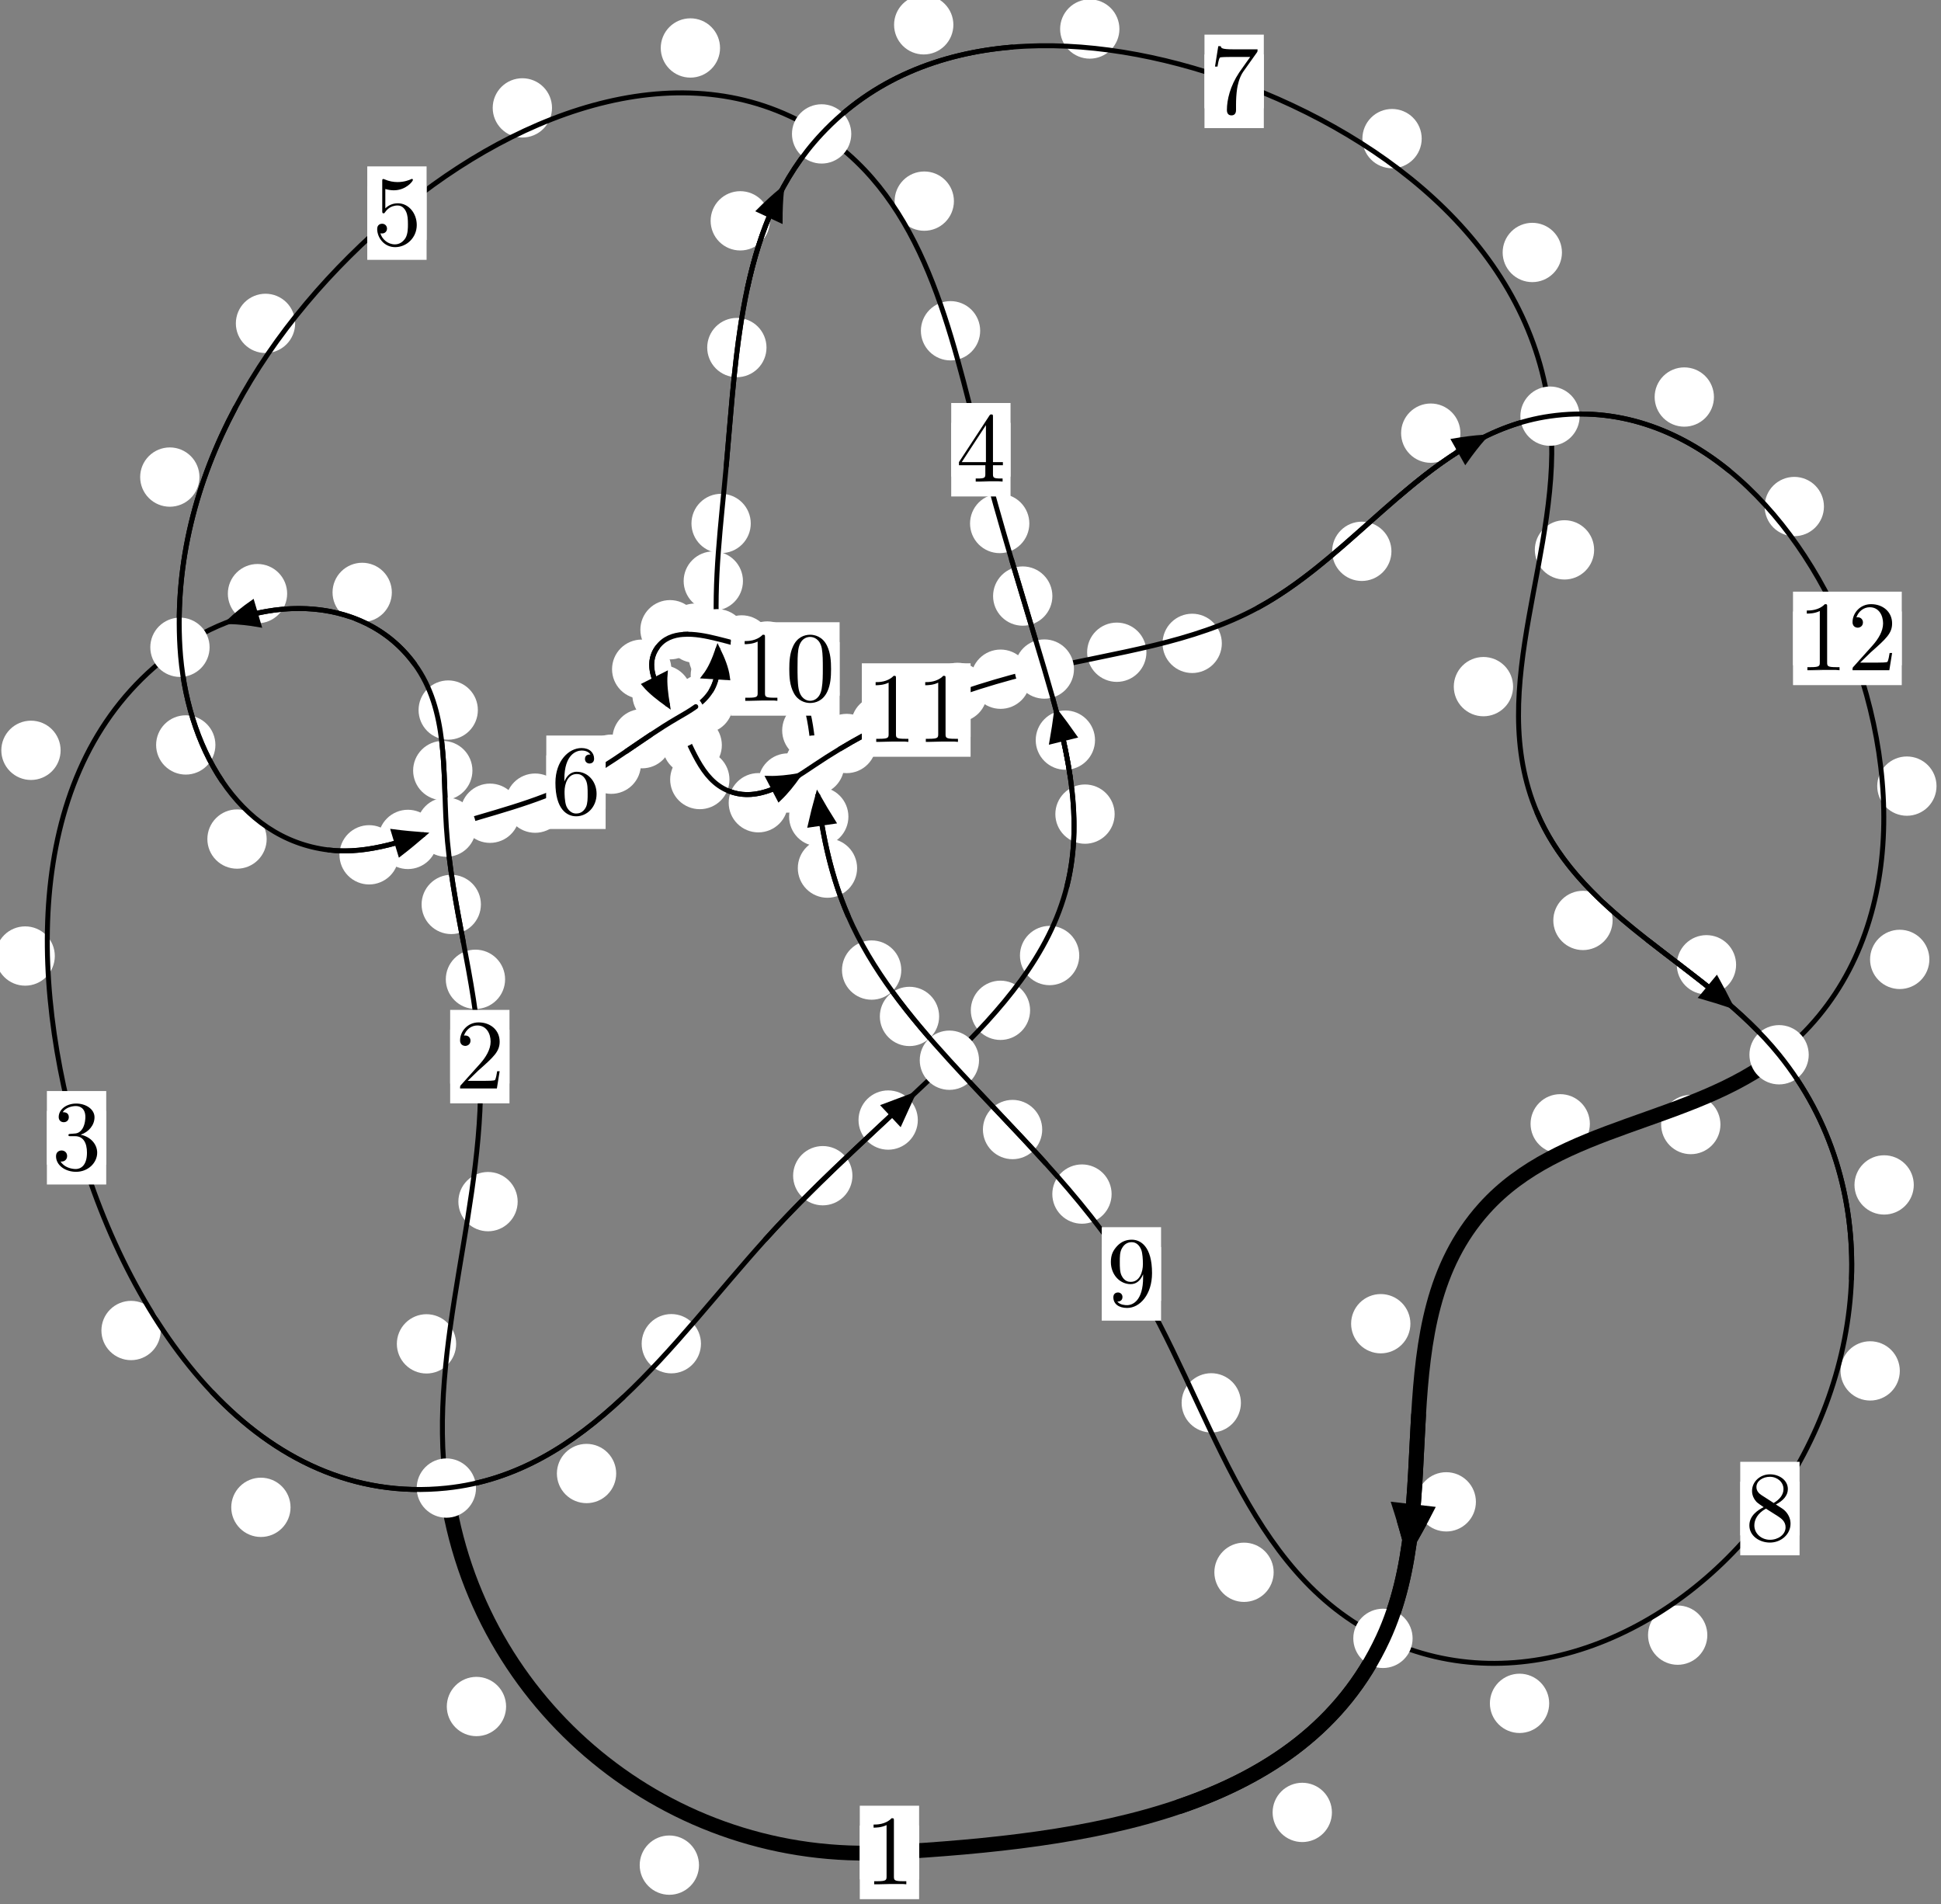 <?xml version="1.0"?>
<!-- Created by MetaPost 1.999 on 2021.07.05:2354 -->
<svg version="1.1" xmlns="http://www.w3.org/2000/svg" xmlns:xlink="http://www.w3.org/1999/xlink" width="195.683" height="191.927" viewBox="0 0 195.683 191.927">
<rect x="0" y="0" width="195.683" height="191.927" fill="#808080" stroke="none"/>
<!-- Original BoundingBox: -45.451492 -41.439224 150.231049 150.487473 -->
  <defs>
    <g transform="scale(0.01,0.01)" id="GLYPHcmr10_48">
      <path style="fill-rule: evenodd;" d="M460 -320C460 -400,455 -480,420 -554C374 -650,292 -666,250 -666C190 -666,117 -640,76 -547C44 -478,39 -400,39 -320C39 -245,43 -155,84 -79C127 2,200 22,249 22C303 22,379 1,423 -94C455 -163,460 -241,460 -320M249 -0C210 -0,151 -25,133 -121C122 -181,122 -273,122 -332C122 -396,122 -462,130 -516C149 -635,224 -644,249 -644C282 -644,348 -626,367 -527C377 -471,377 -395,377 -332C377 -257,377 -189,366 -125C351 -30,294 -0,249 -0"></path>
    </g>
    <g transform="scale(0.01,0.01)" id="GLYPHcmr10_49">
      <path style="fill-rule: evenodd;" d="M294 -640C294 -664,294 -666,271 -666C209 -602,121 -602,89 -602L89 -571C109 -571,168 -571,220 -597L220 -79C220 -43,217 -31,127 -31L95 -31L95 -0L257 -0L130 -3L217 -3L257 -3L297 -3L384 -3L419 -0L419 -31L387 -31C297 -31,294 -42,294 -79"></path>
    </g>
    <g transform="scale(0.01,0.01)" id="GLYPHcmr10_50">
      <path style="fill-rule: evenodd;" d="M127 -77L233 -180C389 -318,449 -372,449 -472C449 -586,359 -666,237 -666C124 -666,50 -574,50 -485C50 -429,100 -429,103 -429C120 -429,155 -441,155 -482C155 -508,137 -534,102 -534C94 -534,92 -534,89 -533C112 -598,166 -635,224 -635C315 -635,358 -554,358 -472C358 -392,308 -313,253 -251L61 -37C50 -26,50 -24,50 -0L421 -0L449 -174L424 -174C419 -144,412 -100,402 -85C395 -77,329 -77,307 -77"></path>
    </g>
    <g transform="scale(0.01,0.01)" id="GLYPHcmr10_51">
      <path style="fill-rule: evenodd;" d="M290 -352C372 -379,430 -449,430 -528C430 -610,342 -666,246 -666C145 -666,69 -606,69 -530C69 -497,91 -478,120 -478C151 -478,171 -500,171 -529C171 -579,124 -579,109 -579C140 -628,206 -641,242 -641C283 -641,338 -619,338 -529C338 -517,336 -459,310 -415C280 -367,246 -364,221 -363C213 -362,189 -360,182 -360C174 -359,167 -358,167 -348C167 -337,174 -337,191 -337L235 -337C317 -337,354 -269,354 -171C354 -35,285 -6,241 -6C198 -6,123 -23,88 -82C123 -77,154 -99,154 -137C154 -173,127 -193,98 -193C74 -193,42 -179,42 -135C42 -44,135 22,244 22C366 22,457 -69,457 -171C457 -253,394 -331,290 -352"></path>
    </g>
    <g transform="scale(0.01,0.01)" id="GLYPHcmr10_52">
      <path style="fill-rule: evenodd;" d="M294 -165L294 -78C294 -42,292 -31,218 -31L197 -31L197 -0L332 -0L238 -3L290 -3L332 -3L374 -3L427 -3L468 -0L468 -31L447 -31C373 -31,371 -42,371 -78L371 -165L471 -165L471 -196L371 -196L371 -651C371 -671,371 -677,355 -677C346 -677,343 -677,335 -665L28 -196L28 -165M300 -196L56 -196L300 -569"></path>
    </g>
    <g transform="scale(0.01,0.01)" id="GLYPHcmr10_53">
      <path style="fill-rule: evenodd;" d="M449 -201C449 -320,367 -420,259 -420C211 -420,168 -404,132 -369L132 -564C152 -558,185 -551,217 -551C340 -551,410 -642,410 -655C410 -661,407 -666,400 -666C399 -666,397 -666,392 -663C372 -654,323 -634,256 -634C216 -634,170 -641,123 -662C115 -665,113 -665,111 -665C101 -665,101 -657,101 -641L101 -345C101 -327,101 -319,115 -319C122 -319,124 -322,128 -328C139 -344,176 -398,257 -398C309 -398,334 -352,342 -334C358 -297,360 -258,360 -208C360 -173,360 -113,336 -71C312 -32,275 -6,229 -6C156 -6,99 -59,82 -118C85 -117,88 -116,99 -116C132 -116,149 -141,149 -165C149 -189,132 -214,99 -214C85 -214,50 -207,50 -161C50 -75,119 22,231 22C347 22,449 -74,449 -201"></path>
    </g>
    <g transform="scale(0.01,0.01)" id="GLYPHcmr10_54">
      <path style="fill-rule: evenodd;" d="M132 -328L132 -352C132 -605,256 -641,307 -641C331 -641,373 -635,395 -601C380 -601,340 -601,340 -556C340 -525,364 -510,386 -510C402 -510,432 -519,432 -558C432 -618,388 -666,305 -666C177 -666,42 -537,42 -316C42 -49,158 22,251 22C362 22,457 -72,457 -204C457 -331,368 -427,257 -427C189 -427,152 -376,132 -328M251 -6C188 -6,158 -66,152 -81C134 -128,134 -208,134 -226C134 -304,166 -404,256 -404C272 -404,318 -404,349 -342C367 -305,367 -254,367 -205C367 -157,367 -107,350 -71C320 -11,274 -6,251 -6"></path>
    </g>
    <g transform="scale(0.01,0.01)" id="GLYPHcmr10_55">
      <path style="fill-rule: evenodd;" d="M476 -609C485 -621,485 -623,485 -644L242 -644C120 -644,118 -657,114 -676L89 -676L56 -470L81 -470C84 -486,93 -549,106 -561C113 -567,191 -567,204 -567L411 -567C400 -551,321 -442,299 -409C209 -274,176 -135,176 -33C176 -23,176 22,222 22C268 22,268 -23,268 -33L268 -84C268 -139,271 -194,279 -248C283 -271,297 -357,341 -419"></path>
    </g>
    <g transform="scale(0.01,0.01)" id="GLYPHcmr10_56">
      <path style="fill-rule: evenodd;" d="M163 -457C117 -487,113 -521,113 -538C113 -599,178 -641,249 -641C322 -641,386 -589,386 -517C386 -460,347 -412,287 -377M309 -362C381 -399,430 -451,430 -517C430 -609,341 -666,250 -666C150 -666,69 -592,69 -499C69 -481,71 -436,113 -389C124 -377,161 -352,186 -335C128 -306,42 -250,42 -151C42 -45,144 22,249 22C362 22,457 -61,457 -168C457 -204,446 -249,408 -291C389 -312,373 -322,309 -362M209 -320L332 -242C360 -223,407 -193,407 -132C407 -58,332 -6,250 -6C164 -6,92 -68,92 -151C92 -209,124 -273,209 -320"></path>
    </g>
    <g transform="scale(0.01,0.01)" id="GLYPHcmr10_57">
      <path style="fill-rule: evenodd;" d="M367 -318L367 -286C367 -52,263 -6,205 -6C188 -6,134 -8,107 -42C151 -42,159 -71,159 -88C159 -119,135 -134,113 -134C97 -134,67 -125,67 -86C67 -19,121 22,206 22C335 22,457 -114,457 -329C457 -598,342 -666,253 -666C198 -666,149 -648,106 -603C65 -558,42 -516,42 -441C42 -316,130 -218,242 -218C303 -218,344 -260,367 -318M243 -241C227 -241,181 -241,150 -304C132 -341,132 -391,132 -440C132 -494,132 -541,153 -578C180 -628,218 -641,253 -641C299 -641,332 -607,349 -562C361 -530,365 -467,365 -421C365 -338,331 -241,243 -241"></path>
    </g>
  </defs>
  <path d="M70.469 188.009C70.469 187.216,70.154 186.456,69.594 185.896C69.033 185.335,68.273 185.02,67.481 185.02C66.688 185.02,65.928 185.335,65.367 185.896C64.807 186.456,64.492 187.216,64.492 188.009C64.492 188.802,64.807 189.562,65.367 190.122C65.928 190.683,66.688 190.998,67.481 190.998C68.273 190.998,69.033 190.683,69.594 190.122C70.154 189.562,70.469 188.802,70.469 188.009Z" style="fill: rgb(100%,100%,100%);stroke: none;"></path>
  <path d="M92.659 186.729C92.659 185.936,92.344 185.176,91.784 184.616C91.224 184.055,90.463 183.74,89.671 183.74C88.878 183.74,88.118 184.055,87.557 184.616C86.997 185.176,86.682 185.936,86.682 186.729C86.682 187.522,86.997 188.282,87.557 188.842C88.118 189.403,88.878 189.718,89.671 189.718C90.463 189.718,91.224 189.403,91.784 188.842C92.344 188.282,92.659 187.522,92.659 186.729Z" style="fill: rgb(100%,100%,100%);stroke: none;"></path>
  <path d="M45.986 135.463C45.986 134.671,45.671 133.91,45.111 133.35C44.55 132.789,43.79 132.474,42.997 132.474C42.205 132.474,41.445 132.789,40.884 133.35C40.324 133.91,40.009 134.671,40.009 135.463C40.009 136.256,40.324 137.016,40.884 137.577C41.445 138.137,42.205 138.452,42.997 138.452C43.79 138.452,44.55 138.137,45.111 137.577C45.671 137.016,45.986 136.256,45.986 135.463Z" style="fill: rgb(100%,100%,100%);stroke: none;"></path>
  <path d="M51.022 172.019C51.022 171.226,50.707 170.466,50.147 169.906C49.586 169.345,48.826 169.03,48.033 169.03C47.241 169.03,46.48 169.345,45.92 169.906C45.359 170.466,45.045 171.226,45.045 172.019C45.045 172.812,45.359 173.572,45.92 174.132C46.48 174.693,47.241 175.008,48.033 175.008C48.826 175.008,49.586 174.693,50.147 174.132C50.707 173.572,51.022 172.812,51.022 172.019Z" style="fill: rgb(100%,100%,100%);stroke: none;"></path>
  <path d="M50.922 98.715C50.922 97.922,50.607 97.162,50.046 96.602C49.486 96.041,48.726 95.726,47.933 95.726C47.14 95.726,46.38 96.041,45.82 96.602C45.259 97.162,44.944 97.922,44.944 98.715C44.944 99.508,45.259 100.268,45.82 100.828C46.38 101.389,47.14 101.704,47.933 101.704C48.726 101.704,49.486 101.389,50.046 100.828C50.607 100.268,50.922 99.508,50.922 98.715Z" style="fill: rgb(100%,100%,100%);stroke: none;"></path>
  <path d="M52.189 121.126C52.189 120.333,51.874 119.573,51.313 119.013C50.753 118.452,49.993 118.137,49.2 118.137C48.407 118.137,47.647 118.452,47.087 119.013C46.526 119.573,46.211 120.333,46.211 121.126C46.211 121.919,46.526 122.679,47.087 123.239C47.647 123.8,48.407 124.115,49.2 124.115C49.993 124.115,50.753 123.8,51.313 123.239C51.874 122.679,52.189 121.919,52.189 121.126Z" style="fill: rgb(100%,100%,100%);stroke: none;"></path>
  <path d="M47.628 77.673C47.628 76.88,47.313 76.12,46.752 75.559C46.192 74.999,45.432 74.684,44.639 74.684C43.846 74.684,43.086 74.999,42.526 75.559C41.965 76.12,41.65 76.88,41.65 77.673C41.65 78.465,41.965 79.226,42.526 79.786C43.086 80.347,43.846 80.662,44.639 80.662C45.432 80.662,46.192 80.347,46.752 79.786C47.313 79.226,47.628 78.465,47.628 77.673Z" style="fill: rgb(100%,100%,100%);stroke: none;"></path>
  <path d="M48.482 91.168C48.482 90.375,48.167 89.615,47.606 89.055C47.046 88.494,46.286 88.179,45.493 88.179C44.7 88.179,43.94 88.494,43.38 89.055C42.819 89.615,42.504 90.375,42.504 91.168C42.504 91.961,42.819 92.721,43.38 93.281C43.94 93.842,44.7 94.157,45.493 94.157C46.286 94.157,47.046 93.842,47.606 93.281C48.167 92.721,48.482 91.961,48.482 91.168Z" style="fill: rgb(100%,100%,100%);stroke: none;"></path>
  <path d="M39.503 59.715C39.503 58.922,39.188 58.162,38.628 57.602C38.067 57.041,37.307 56.726,36.514 56.726C35.722 56.726,34.961 57.041,34.401 57.602C33.84 58.162,33.525 58.922,33.525 59.715C33.525 60.508,33.84 61.268,34.401 61.828C34.961 62.389,35.722 62.704,36.514 62.704C37.307 62.704,38.067 62.389,38.628 61.828C39.188 61.268,39.503 60.508,39.503 59.715Z" style="fill: rgb(100%,100%,100%);stroke: none;"></path>
  <path d="M48.176 71.575C48.176 70.782,47.862 70.022,47.301 69.461C46.741 68.901,45.98 68.586,45.188 68.586C44.395 68.586,43.635 68.901,43.074 69.461C42.514 70.022,42.199 70.782,42.199 71.575C42.199 72.367,42.514 73.127,43.074 73.688C43.635 74.248,44.395 74.563,45.188 74.563C45.98 74.563,46.741 74.248,47.301 73.688C47.862 73.127,48.176 72.367,48.176 71.575Z" style="fill: rgb(100%,100%,100%);stroke: none;"></path>
  <path d="M6.111 75.634C6.111 74.841,5.796 74.081,5.236 73.52C4.675 72.96,3.915 72.645,3.122 72.645C2.33 72.645,1.569 72.96,1.009 73.52C0.448 74.081,0.133 74.841,0.133 75.634C0.133 76.426,0.448 77.187,1.009 77.747C1.569 78.308,2.33 78.622,3.122 78.622C3.915 78.622,4.675 78.308,5.236 77.747C5.796 77.187,6.111 76.426,6.111 75.634Z" style="fill: rgb(100%,100%,100%);stroke: none;"></path>
  <path d="M28.949 59.84C28.949 59.047,28.634 58.287,28.073 57.727C27.513 57.166,26.753 56.851,25.96 56.851C25.167 56.851,24.407 57.166,23.846 57.727C23.286 58.287,22.971 59.047,22.971 59.84C22.971 60.633,23.286 61.393,23.846 61.953C24.407 62.514,25.167 62.829,25.96 62.829C26.753 62.829,27.513 62.514,28.073 61.953C28.634 61.393,28.949 60.633,28.949 59.84Z" style="fill: rgb(100%,100%,100%);stroke: none;"></path>
  <path d="M16.201 134.117C16.201 133.324,15.886 132.564,15.326 132.004C14.766 131.443,14.005 131.128,13.213 131.128C12.42 131.128,11.66 131.443,11.099 132.004C10.539 132.564,10.224 133.324,10.224 134.117C10.224 134.91,10.539 135.67,11.099 136.23C11.66 136.791,12.42 137.106,13.213 137.106C14.005 137.106,14.766 136.791,15.326 136.23C15.886 135.67,16.201 134.91,16.201 134.117Z" style="fill: rgb(100%,100%,100%);stroke: none;"></path>
  <path d="M5.526 96.369C5.526 95.576,5.211 94.816,4.651 94.255C4.09 93.695,3.33 93.38,2.537 93.38C1.745 93.38,0.984 93.695,0.424 94.255C-0.137 94.816,-0.451 95.576,-0.451 96.369C-0.451 97.161,-0.137 97.922,0.424 98.482C0.984 99.043,1.745 99.358,2.537 99.358C3.33 99.358,4.09 99.043,4.651 98.482C5.211 97.922,5.526 97.161,5.526 96.369Z" style="fill: rgb(100%,100%,100%);stroke: none;"></path>
  <path d="M62.121 148.533C62.121 147.74,61.806 146.98,61.246 146.419C60.685 145.859,59.925 145.544,59.133 145.544C58.34 145.544,57.58 145.859,57.019 146.419C56.459 146.98,56.144 147.74,56.144 148.533C56.144 149.325,56.459 150.086,57.019 150.646C57.58 151.207,58.34 151.521,59.133 151.521C59.925 151.521,60.685 151.207,61.246 150.646C61.806 150.086,62.121 149.325,62.121 148.533Z" style="fill: rgb(100%,100%,100%);stroke: none;"></path>
  <path d="M29.291 151.941C29.291 151.149,28.976 150.388,28.416 149.828C27.855 149.267,27.095 148.953,26.302 148.953C25.51 148.953,24.749 149.267,24.189 149.828C23.628 150.388,23.314 151.149,23.314 151.941C23.314 152.734,23.628 153.494,24.189 154.055C24.749 154.615,25.51 154.93,26.302 154.93C27.095 154.93,27.855 154.615,28.416 154.055C28.976 153.494,29.291 152.734,29.291 151.941Z" style="fill: rgb(100%,100%,100%);stroke: none;"></path>
  <path d="M85.937 118.512C85.937 117.719,85.622 116.959,85.061 116.398C84.501 115.838,83.74 115.523,82.948 115.523C82.155 115.523,81.395 115.838,80.834 116.398C80.274 116.959,79.959 117.719,79.959 118.512C79.959 119.304,80.274 120.065,80.834 120.625C81.395 121.186,82.155 121.501,82.948 121.501C83.74 121.501,84.501 121.186,85.061 120.625C85.622 120.065,85.937 119.304,85.937 118.512Z" style="fill: rgb(100%,100%,100%);stroke: none;"></path>
  <path d="M70.668 135.448C70.668 134.655,70.353 133.895,69.792 133.335C69.232 132.774,68.472 132.459,67.679 132.459C66.886 132.459,66.126 132.774,65.566 133.335C65.005 133.895,64.69 134.655,64.69 135.448C64.69 136.241,65.005 137.001,65.566 137.561C66.126 138.122,66.886 138.437,67.679 138.437C68.472 138.437,69.232 138.122,69.792 137.561C70.353 137.001,70.668 136.241,70.668 135.448Z" style="fill: rgb(100%,100%,100%);stroke: none;"></path>
  <path d="M103.85 101.841C103.85 101.048,103.535 100.288,102.975 99.727C102.414 99.167,101.654 98.852,100.861 98.852C100.069 98.852,99.308 99.167,98.748 99.727C98.187 100.288,97.873 101.048,97.873 101.841C97.873 102.633,98.187 103.393,98.748 103.954C99.308 104.514,100.069 104.829,100.861 104.829C101.654 104.829,102.414 104.514,102.975 103.954C103.535 103.393,103.85 102.633,103.85 101.841Z" style="fill: rgb(100%,100%,100%);stroke: none;"></path>
  <path d="M92.53 112.904C92.53 112.111,92.215 111.351,91.654 110.79C91.094 110.23,90.334 109.915,89.541 109.915C88.748 109.915,87.988 110.23,87.428 110.79C86.867 111.351,86.552 112.111,86.552 112.904C86.552 113.696,86.867 114.456,87.428 115.017C87.988 115.577,88.748 115.892,89.541 115.892C90.334 115.892,91.094 115.577,91.654 115.017C92.215 114.456,92.53 113.696,92.53 112.904Z" style="fill: rgb(100%,100%,100%);stroke: none;"></path>
  <path d="M112.373 82.064C112.373 81.272,112.058 80.511,111.498 79.951C110.937 79.39,110.177 79.076,109.384 79.076C108.592 79.076,107.832 79.39,107.271 79.951C106.711 80.511,106.396 81.272,106.396 82.064C106.396 82.857,106.711 83.617,107.271 84.178C107.832 84.738,108.592 85.053,109.384 85.053C110.177 85.053,110.937 84.738,111.498 84.178C112.058 83.617,112.373 82.857,112.373 82.064Z" style="fill: rgb(100%,100%,100%);stroke: none;"></path>
  <path d="M108.805 96.319C108.805 95.526,108.49 94.766,107.929 94.206C107.369 93.645,106.609 93.33,105.816 93.33C105.023 93.33,104.263 93.645,103.703 94.206C103.142 94.766,102.827 95.526,102.827 96.319C102.827 97.112,103.142 97.872,103.703 98.432C104.263 98.993,105.023 99.308,105.816 99.308C106.609 99.308,107.369 98.993,107.929 98.432C108.49 97.872,108.805 97.112,108.805 96.319Z" style="fill: rgb(100%,100%,100%);stroke: none;"></path>
  <path d="M106.096 60.084C106.096 59.292,105.781 58.532,105.22 57.971C104.66 57.411,103.9 57.096,103.107 57.096C102.314 57.096,101.554 57.411,100.994 57.971C100.433 58.532,100.118 59.292,100.118 60.084C100.118 60.877,100.433 61.637,100.994 62.198C101.554 62.758,102.314 63.073,103.107 63.073C103.9 63.073,104.66 62.758,105.22 62.198C105.781 61.637,106.096 60.877,106.096 60.084Z" style="fill: rgb(100%,100%,100%);stroke: none;"></path>
  <path d="M110.395 74.606C110.395 73.813,110.08 73.053,109.519 72.492C108.959 71.932,108.199 71.617,107.406 71.617C106.613 71.617,105.853 71.932,105.293 72.492C104.732 73.053,104.417 73.813,104.417 74.606C104.417 75.398,104.732 76.158,105.293 76.719C105.853 77.279,106.613 77.594,107.406 77.594C108.199 77.594,108.959 77.279,109.519 76.719C110.08 76.158,110.395 75.398,110.395 74.606Z" style="fill: rgb(100%,100%,100%);stroke: none;"></path>
  <path d="M98.817 33.342C98.817 32.549,98.502 31.789,97.942 31.229C97.382 30.668,96.621 30.353,95.829 30.353C95.036 30.353,94.276 30.668,93.715 31.229C93.155 31.789,92.84 32.549,92.84 33.342C92.84 34.135,93.155 34.895,93.715 35.455C94.276 36.016,95.036 36.331,95.829 36.331C96.621 36.331,97.382 36.016,97.942 35.455C98.502 34.895,98.817 34.135,98.817 33.342Z" style="fill: rgb(100%,100%,100%);stroke: none;"></path>
  <path d="M103.773 52.768C103.773 51.975,103.458 51.215,102.898 50.655C102.337 50.094,101.577 49.779,100.784 49.779C99.992 49.779,99.232 50.094,98.671 50.655C98.111 51.215,97.796 51.975,97.796 52.768C97.796 53.561,98.111 54.321,98.671 54.881C99.232 55.442,99.992 55.757,100.784 55.757C101.577 55.757,102.337 55.442,102.898 54.881C103.458 54.321,103.773 53.561,103.773 52.768Z" style="fill: rgb(100%,100%,100%);stroke: none;"></path>
  <path d="M72.592 4.836C72.592 4.043,72.277 3.283,71.716 2.722C71.156 2.162,70.395 1.847,69.603 1.847C68.81 1.847,68.05 2.162,67.489 2.722C66.929 3.283,66.614 4.043,66.614 4.836C66.614 5.628,66.929 6.389,67.489 6.949C68.05 7.51,68.81 7.824,69.603 7.824C70.395 7.824,71.156 7.51,71.716 6.949C72.277 6.389,72.592 5.628,72.592 4.836Z" style="fill: rgb(100%,100%,100%);stroke: none;"></path>
  <path d="M96.17 20.274C96.17 19.481,95.855 18.721,95.294 18.161C94.734 17.6,93.974 17.285,93.181 17.285C92.388 17.285,91.628 17.6,91.068 18.161C90.507 18.721,90.192 19.481,90.192 20.274C90.192 21.067,90.507 21.827,91.068 22.387C91.628 22.948,92.388 23.263,93.181 23.263C93.974 23.263,94.734 22.948,95.294 22.387C95.855 21.827,96.17 21.067,96.17 20.274Z" style="fill: rgb(100%,100%,100%);stroke: none;"></path>
  <path d="M29.755 32.598C29.755 31.805,29.44 31.045,28.88 30.484C28.319 29.924,27.559 29.609,26.767 29.609C25.974 29.609,25.214 29.924,24.653 30.484C24.093 31.045,23.778 31.805,23.778 32.598C23.778 33.39,24.093 34.15,24.653 34.711C25.214 35.271,25.974 35.586,26.767 35.586C27.559 35.586,28.319 35.271,28.88 34.711C29.44 34.15,29.755 33.39,29.755 32.598Z" style="fill: rgb(100%,100%,100%);stroke: none;"></path>
  <path d="M55.651 10.875C55.651 10.083,55.336 9.322,54.775 8.762C54.215 8.201,53.455 7.887,52.662 7.887C51.869 7.887,51.109 8.201,50.549 8.762C49.988 9.322,49.673 10.083,49.673 10.875C49.673 11.668,49.988 12.428,50.549 12.989C51.109 13.549,51.869 13.864,52.662 13.864C53.455 13.864,54.215 13.549,54.775 12.989C55.336 12.428,55.651 11.668,55.651 10.875Z" style="fill: rgb(100%,100%,100%);stroke: none;"></path>
  <path d="M21.716 75.091C21.716 74.298,21.402 73.538,20.841 72.978C20.281 72.417,19.52 72.102,18.728 72.102C17.935 72.102,17.175 72.417,16.614 72.978C16.054 73.538,15.739 74.298,15.739 75.091C15.739 75.884,16.054 76.644,16.614 77.204C17.175 77.765,17.935 78.08,18.728 78.08C19.52 78.08,20.281 77.765,20.841 77.204C21.402 76.644,21.716 75.884,21.716 75.091Z" style="fill: rgb(100%,100%,100%);stroke: none;"></path>
  <path d="M20.108 48.09C20.108 47.297,19.793 46.537,19.233 45.977C18.672 45.416,17.912 45.101,17.12 45.101C16.327 45.101,15.567 45.416,15.006 45.977C14.446 46.537,14.131 47.297,14.131 48.09C14.131 48.883,14.446 49.643,15.006 50.203C15.567 50.764,16.327 51.079,17.12 51.079C17.912 51.079,18.672 50.764,19.233 50.203C19.793 49.643,20.108 48.883,20.108 48.09Z" style="fill: rgb(100%,100%,100%);stroke: none;"></path>
  <path d="M40.202 86.166C40.202 85.374,39.887 84.614,39.326 84.053C38.766 83.493,38.005 83.178,37.213 83.178C36.42 83.178,35.66 83.493,35.099 84.053C34.539 84.614,34.224 85.374,34.224 86.166C34.224 86.959,34.539 87.719,35.099 88.28C35.66 88.84,36.42 89.155,37.213 89.155C38.005 89.155,38.766 88.84,39.326 88.28C39.887 87.719,40.202 86.959,40.202 86.166Z" style="fill: rgb(100%,100%,100%);stroke: none;"></path>
  <path d="M26.884 84.578C26.884 83.785,26.569 83.025,26.008 82.465C25.448 81.904,24.688 81.589,23.895 81.589C23.102 81.589,22.342 81.904,21.782 82.465C21.221 83.025,20.906 83.785,20.906 84.578C20.906 85.371,21.221 86.131,21.782 86.691C22.342 87.252,23.102 87.567,23.895 87.567C24.688 87.567,25.448 87.252,26.008 86.691C26.569 86.131,26.884 85.371,26.884 84.578Z" style="fill: rgb(100%,100%,100%);stroke: none;"></path>
  <path d="M52.389 81.976C52.389 81.183,52.074 80.423,51.513 79.862C50.953 79.302,50.193 78.987,49.4 78.987C48.607 78.987,47.847 79.302,47.287 79.862C46.726 80.423,46.411 81.183,46.411 81.976C46.411 82.768,46.726 83.528,47.287 84.089C47.847 84.649,48.607 84.964,49.4 84.964C50.193 84.964,50.953 84.649,51.513 84.089C52.074 83.528,52.389 82.768,52.389 81.976Z" style="fill: rgb(100%,100%,100%);stroke: none;"></path>
  <path d="M44.11 84.614C44.11 83.821,43.795 83.061,43.235 82.501C42.674 81.94,41.914 81.625,41.122 81.625C40.329 81.625,39.569 81.94,39.008 82.501C38.448 83.061,38.133 83.821,38.133 84.614C38.133 85.407,38.448 86.167,39.008 86.727C39.569 87.288,40.329 87.603,41.122 87.603C41.914 87.603,42.674 87.288,43.235 86.727C43.795 86.167,44.11 85.407,44.11 84.614Z" style="fill: rgb(100%,100%,100%);stroke: none;"></path>
  <path d="M64.615 77.033C64.615 76.24,64.3 75.48,63.739 74.92C63.179 74.359,62.418 74.044,61.626 74.044C60.833 74.044,60.073 74.359,59.512 74.92C58.952 75.48,58.637 76.24,58.637 77.033C58.637 77.826,58.952 78.586,59.512 79.147C60.073 79.707,60.833 80.022,61.626 80.022C62.418 80.022,63.179 79.707,63.739 79.147C64.3 78.586,64.615 77.826,64.615 77.033Z" style="fill: rgb(100%,100%,100%);stroke: none;"></path>
  <path d="M56.939 80.958C56.939 80.166,56.624 79.405,56.063 78.845C55.503 78.284,54.742 77.97,53.95 77.97C53.157 77.97,52.397 78.284,51.836 78.845C51.276 79.405,50.961 80.166,50.961 80.958C50.961 81.751,51.276 82.511,51.836 83.072C52.397 83.632,53.157 83.947,53.95 83.947C54.742 83.947,55.503 83.632,56.063 83.072C56.624 82.511,56.939 81.751,56.939 80.958Z" style="fill: rgb(100%,100%,100%);stroke: none;"></path>
  <path d="M72.495 71.669C72.495 70.877,72.18 70.116,71.62 69.556C71.059 68.995,70.299 68.68,69.506 68.68C68.714 68.68,67.953 68.995,67.393 69.556C66.832 70.116,66.517 70.877,66.517 71.669C66.517 72.462,66.832 73.222,67.393 73.783C67.953 74.343,68.714 74.658,69.506 74.658C70.299 74.658,71.059 74.343,71.62 73.783C72.18 73.222,72.495 72.462,72.495 71.669Z" style="fill: rgb(100%,100%,100%);stroke: none;"></path>
  <path d="M67.722 74.46C67.722 73.667,67.407 72.907,66.847 72.347C66.286 71.786,65.526 71.471,64.733 71.471C63.941 71.471,63.18 71.786,62.62 72.347C62.06 72.907,61.745 73.667,61.745 74.46C61.745 75.253,62.06 76.013,62.62 76.573C63.18 77.134,63.941 77.449,64.733 77.449C65.526 77.449,66.286 77.134,66.847 76.573C67.407 76.013,67.722 75.253,67.722 74.46Z" style="fill: rgb(100%,100%,100%);stroke: none;"></path>
  <path d="M75.61 68.06C75.61 67.267,75.295 66.507,74.735 65.946C74.174 65.386,73.414 65.071,72.621 65.071C71.829 65.071,71.069 65.386,70.508 65.946C69.948 66.507,69.633 67.267,69.633 68.06C69.633 68.852,69.948 69.612,70.508 70.173C71.069 70.733,71.829 71.048,72.621 71.048C73.414 71.048,74.174 70.733,74.735 70.173C75.295 69.612,75.61 68.852,75.61 68.06Z" style="fill: rgb(100%,100%,100%);stroke: none;"></path>
  <path d="M73.909 70.933C73.909 70.14,73.594 69.38,73.034 68.819C72.473 68.259,71.713 67.944,70.921 67.944C70.128 67.944,69.368 68.259,68.807 68.819C68.247 69.38,67.932 70.14,67.932 70.933C67.932 71.725,68.247 72.485,68.807 73.046C69.368 73.606,70.128 73.921,70.921 73.921C71.713 73.921,72.473 73.606,73.034 73.046C73.594 72.485,73.909 71.725,73.909 70.933Z" style="fill: rgb(100%,100%,100%);stroke: none;"></path>
  <path d="M74.901 58.57C74.901 57.778,74.586 57.017,74.026 56.457C73.465 55.896,72.705 55.581,71.912 55.581C71.12 55.581,70.359 55.896,69.799 56.457C69.238 57.017,68.923 57.778,68.923 58.57C68.923 59.363,69.238 60.123,69.799 60.684C70.359 61.244,71.12 61.559,71.912 61.559C72.705 61.559,73.465 61.244,74.026 60.684C74.586 60.123,74.901 59.363,74.901 58.57Z" style="fill: rgb(100%,100%,100%);stroke: none;"></path>
  <path d="M75.408 66.179C75.408 65.386,75.093 64.626,74.532 64.066C73.972 63.505,73.212 63.19,72.419 63.19C71.626 63.19,70.866 63.505,70.306 64.066C69.745 64.626,69.43 65.386,69.43 66.179C69.43 66.972,69.745 67.732,70.306 68.292C70.866 68.853,71.626 69.168,72.419 69.168C73.212 69.168,73.972 68.853,74.532 68.292C75.093 67.732,75.408 66.972,75.408 66.179Z" style="fill: rgb(100%,100%,100%);stroke: none;"></path>
  <path d="M77.275 35.034C77.275 34.242,76.96 33.481,76.4 32.921C75.839 32.36,75.079 32.046,74.287 32.046C73.494 32.046,72.734 32.36,72.173 32.921C71.613 33.481,71.298 34.242,71.298 35.034C71.298 35.827,71.613 36.587,72.173 37.148C72.734 37.708,73.494 38.023,74.287 38.023C75.079 38.023,75.839 37.708,76.4 37.148C76.96 36.587,77.275 35.827,77.275 35.034Z" style="fill: rgb(100%,100%,100%);stroke: none;"></path>
  <path d="M75.688 52.766C75.688 51.973,75.373 51.213,74.812 50.652C74.252 50.092,73.492 49.777,72.699 49.777C71.906 49.777,71.146 50.092,70.586 50.652C70.025 51.213,69.71 51.973,69.71 52.766C69.71 53.558,70.025 54.319,70.586 54.879C71.146 55.44,71.906 55.755,72.699 55.755C73.492 55.755,74.252 55.44,74.812 54.879C75.373 54.319,75.688 53.558,75.688 52.766Z" style="fill: rgb(100%,100%,100%);stroke: none;"></path>
  <path d="M96.115 2.501C96.115 1.709,95.8 0.948,95.239 0.388C94.679 -0.173,93.919 -0.487,93.126 -0.487C92.333 -0.487,91.573 -0.173,91.013 0.388C90.452 0.948,90.137 1.709,90.137 2.501C90.137 3.294,90.452 4.054,91.013 4.615C91.573 5.175,92.333 5.49,93.126 5.49C93.919 5.49,94.679 5.175,95.239 4.615C95.8 4.054,96.115 3.294,96.115 2.501Z" style="fill: rgb(100%,100%,100%);stroke: none;"></path>
  <path d="M77.619 22.259C77.619 21.467,77.304 20.706,76.744 20.146C76.183 19.586,75.423 19.271,74.63 19.271C73.838 19.271,73.078 19.586,72.517 20.146C71.957 20.706,71.642 21.467,71.642 22.259C71.642 23.052,71.957 23.812,72.517 24.373C73.078 24.933,73.838 25.248,74.63 25.248C75.423 25.248,76.183 24.933,76.744 24.373C77.304 23.812,77.619 23.052,77.619 22.259Z" style="fill: rgb(100%,100%,100%);stroke: none;"></path>
  <path d="M143.329 13.973C143.329 13.18,143.014 12.42,142.453 11.859C141.893 11.299,141.133 10.984,140.34 10.984C139.547 10.984,138.787 11.299,138.227 11.859C137.666 12.42,137.351 13.18,137.351 13.973C137.351 14.765,137.666 15.526,138.227 16.086C138.787 16.647,139.547 16.962,140.34 16.962C141.133 16.962,141.893 16.647,142.453 16.086C143.014 15.526,143.329 14.765,143.329 13.973Z" style="fill: rgb(100%,100%,100%);stroke: none;"></path>
  <path d="M112.854 2.925C112.854 2.132,112.539 1.372,111.979 0.811C111.418 0.251,110.658 -0.064,109.865 -0.064C109.073 -0.064,108.313 0.251,107.752 0.811C107.192 1.372,106.877 2.132,106.877 2.925C106.877 3.717,107.192 4.477,107.752 5.038C108.313 5.598,109.073 5.913,109.865 5.913C110.658 5.913,111.418 5.598,111.979 5.038C112.539 4.477,112.854 3.717,112.854 2.925Z" style="fill: rgb(100%,100%,100%);stroke: none;"></path>
  <path d="M160.713 55.428C160.713 54.635,160.398 53.875,159.837 53.315C159.277 52.754,158.517 52.439,157.724 52.439C156.931 52.439,156.171 52.754,155.611 53.315C155.05 53.875,154.735 54.635,154.735 55.428C154.735 56.221,155.05 56.981,155.611 57.541C156.171 58.102,156.931 58.417,157.724 58.417C158.517 58.417,159.277 58.102,159.837 57.541C160.398 56.981,160.713 56.221,160.713 55.428Z" style="fill: rgb(100%,100%,100%);stroke: none;"></path>
  <path d="M157.468 25.449C157.468 24.656,157.154 23.896,156.593 23.336C156.033 22.775,155.272 22.46,154.48 22.46C153.687 22.46,152.927 22.775,152.366 23.336C151.806 23.896,151.491 24.656,151.491 25.449C151.491 26.242,151.806 27.002,152.366 27.562C152.927 28.123,153.687 28.438,154.48 28.438C155.272 28.438,156.033 28.123,156.593 27.562C157.154 27.002,157.468 26.242,157.468 25.449Z" style="fill: rgb(100%,100%,100%);stroke: none;"></path>
  <path d="M162.576 92.781C162.576 91.989,162.261 91.229,161.7 90.668C161.14 90.108,160.38 89.793,159.587 89.793C158.794 89.793,158.034 90.108,157.474 90.668C156.913 91.229,156.598 91.989,156.598 92.781C156.598 93.574,156.913 94.334,157.474 94.895C158.034 95.455,158.794 95.77,159.587 95.77C160.38 95.77,161.14 95.455,161.7 94.895C162.261 94.334,162.576 93.574,162.576 92.781Z" style="fill: rgb(100%,100%,100%);stroke: none;"></path>
  <path d="M152.543 69.213C152.543 68.421,152.228 67.66,151.667 67.1C151.107 66.539,150.347 66.225,149.554 66.225C148.761 66.225,148.001 66.539,147.441 67.1C146.88 67.66,146.565 68.421,146.565 69.213C146.565 70.006,146.88 70.766,147.441 71.327C148.001 71.887,148.761 72.202,149.554 72.202C150.347 72.202,151.107 71.887,151.667 71.327C152.228 70.766,152.543 70.006,152.543 69.213Z" style="fill: rgb(100%,100%,100%);stroke: none;"></path>
  <path d="M192.939 119.442C192.939 118.649,192.624 117.889,192.063 117.329C191.503 116.768,190.743 116.453,189.95 116.453C189.157 116.453,188.397 116.768,187.837 117.329C187.276 117.889,186.961 118.649,186.961 119.442C186.961 120.235,187.276 120.995,187.837 121.555C188.397 122.116,189.157 122.431,189.95 122.431C190.743 122.431,191.503 122.116,192.063 121.555C192.624 120.995,192.939 120.235,192.939 119.442Z" style="fill: rgb(100%,100%,100%);stroke: none;"></path>
  <path d="M175.026 97.251C175.026 96.458,174.711 95.698,174.151 95.137C173.59 94.577,172.83 94.262,172.037 94.262C171.245 94.262,170.485 94.577,169.924 95.137C169.364 95.698,169.049 96.458,169.049 97.251C169.049 98.043,169.364 98.804,169.924 99.364C170.485 99.924,171.245 100.239,172.037 100.239C172.83 100.239,173.59 99.924,174.151 99.364C174.711 98.804,175.026 98.043,175.026 97.251Z" style="fill: rgb(100%,100%,100%);stroke: none;"></path>
  <path d="M172.125 164.825C172.125 164.033,171.81 163.272,171.25 162.712C170.689 162.151,169.929 161.837,169.137 161.837C168.344 161.837,167.584 162.151,167.023 162.712C166.463 163.272,166.148 164.033,166.148 164.825C166.148 165.618,166.463 166.378,167.023 166.939C167.584 167.499,168.344 167.814,169.137 167.814C169.929 167.814,170.689 167.499,171.25 166.939C171.81 166.378,172.125 165.618,172.125 164.825Z" style="fill: rgb(100%,100%,100%);stroke: none;"></path>
  <path d="M191.531 138.188C191.531 137.396,191.216 136.636,190.656 136.075C190.095 135.515,189.335 135.2,188.543 135.2C187.75 135.2,186.99 135.515,186.429 136.075C185.869 136.636,185.554 137.396,185.554 138.188C185.554 138.981,185.869 139.741,186.429 140.302C186.99 140.862,187.75 141.177,188.543 141.177C189.335 141.177,190.095 140.862,190.656 140.302C191.216 139.741,191.531 138.981,191.531 138.188Z" style="fill: rgb(100%,100%,100%);stroke: none;"></path>
  <path d="M128.404 158.488C128.404 157.696,128.089 156.935,127.529 156.375C126.968 155.814,126.208 155.5,125.416 155.5C124.623 155.5,123.863 155.814,123.302 156.375C122.742 156.935,122.427 157.696,122.427 158.488C122.427 159.281,122.742 160.041,123.302 160.602C123.863 161.162,124.623 161.477,125.416 161.477C126.208 161.477,126.968 161.162,127.529 160.602C128.089 160.041,128.404 159.281,128.404 158.488Z" style="fill: rgb(100%,100%,100%);stroke: none;"></path>
  <path d="M156.182 171.7C156.182 170.907,155.867 170.147,155.306 169.587C154.746 169.026,153.985 168.711,153.193 168.711C152.4 168.711,151.64 169.026,151.079 169.587C150.519 170.147,150.204 170.907,150.204 171.7C150.204 172.493,150.519 173.253,151.079 173.813C151.64 174.374,152.4 174.689,153.193 174.689C153.985 174.689,154.746 174.374,155.306 173.813C155.867 173.253,156.182 172.493,156.182 171.7Z" style="fill: rgb(100%,100%,100%);stroke: none;"></path>
  <path d="M112.067 120.365C112.067 119.572,111.752 118.812,111.192 118.251C110.631 117.691,109.871 117.376,109.078 117.376C108.286 117.376,107.526 117.691,106.965 118.251C106.405 118.812,106.09 119.572,106.09 120.365C106.09 121.157,106.405 121.918,106.965 122.478C107.526 123.039,108.286 123.353,109.078 123.353C109.871 123.353,110.631 123.039,111.192 122.478C111.752 121.918,112.067 121.157,112.067 120.365Z" style="fill: rgb(100%,100%,100%);stroke: none;"></path>
  <path d="M125.103 141.41C125.103 140.617,124.788 139.857,124.228 139.296C123.667 138.736,122.907 138.421,122.114 138.421C121.322 138.421,120.561 138.736,120.001 139.296C119.44 139.857,119.126 140.617,119.126 141.41C119.126 142.202,119.44 142.962,120.001 143.523C120.561 144.083,121.322 144.398,122.114 144.398C122.907 144.398,123.667 144.083,124.228 143.523C124.788 142.962,125.103 142.202,125.103 141.41Z" style="fill: rgb(100%,100%,100%);stroke: none;"></path>
  <path d="M94.679 102.458C94.679 101.665,94.364 100.905,93.804 100.345C93.243 99.784,92.483 99.469,91.691 99.469C90.898 99.469,90.138 99.784,89.577 100.345C89.017 100.905,88.702 101.665,88.702 102.458C88.702 103.251,89.017 104.011,89.577 104.571C90.138 105.132,90.898 105.447,91.691 105.447C92.483 105.447,93.243 105.132,93.804 104.571C94.364 104.011,94.679 103.251,94.679 102.458Z" style="fill: rgb(100%,100%,100%);stroke: none;"></path>
  <path d="M105.071 113.859C105.071 113.067,104.756 112.306,104.196 111.746C103.635 111.185,102.875 110.87,102.082 110.87C101.29 110.87,100.53 111.185,99.969 111.746C99.409 112.306,99.094 113.067,99.094 113.859C99.094 114.652,99.409 115.412,99.969 115.973C100.53 116.533,101.29 116.848,102.082 116.848C102.875 116.848,103.635 116.533,104.196 115.973C104.756 115.412,105.071 114.652,105.071 113.859Z" style="fill: rgb(100%,100%,100%);stroke: none;"></path>
  <path d="M86.409 87.508C86.409 86.715,86.094 85.955,85.534 85.395C84.973 84.834,84.213 84.519,83.421 84.519C82.628 84.519,81.868 84.834,81.307 85.395C80.747 85.955,80.432 86.715,80.432 87.508C80.432 88.301,80.747 89.061,81.307 89.621C81.868 90.182,82.628 90.497,83.421 90.497C84.213 90.497,84.973 90.182,85.534 89.621C86.094 89.061,86.409 88.301,86.409 87.508Z" style="fill: rgb(100%,100%,100%);stroke: none;"></path>
  <path d="M90.863 97.785C90.863 96.992,90.548 96.232,89.987 95.671C89.427 95.111,88.667 94.796,87.874 94.796C87.081 94.796,86.321 95.111,85.761 95.671C85.2 96.232,84.885 96.992,84.885 97.785C84.885 98.577,85.2 99.338,85.761 99.898C86.321 100.459,87.081 100.774,87.874 100.774C88.667 100.774,89.427 100.459,89.987 99.898C90.548 99.338,90.863 98.577,90.863 97.785Z" style="fill: rgb(100%,100%,100%);stroke: none;"></path>
  <path d="M84.833 73.63C84.833 72.837,84.518 72.077,83.958 71.517C83.397 70.956,82.637 70.641,81.844 70.641C81.052 70.641,80.291 70.956,79.731 71.517C79.171 72.077,78.856 72.837,78.856 73.63C78.856 74.423,79.171 75.183,79.731 75.743C80.291 76.304,81.052 76.619,81.844 76.619C82.637 76.619,83.397 76.304,83.958 75.743C84.518 75.183,84.833 74.423,84.833 73.63Z" style="fill: rgb(100%,100%,100%);stroke: none;"></path>
  <path d="M85.532 82.318C85.532 81.526,85.217 80.766,84.657 80.205C84.096 79.645,83.336 79.33,82.544 79.33C81.751 79.33,80.991 79.645,80.43 80.205C79.87 80.766,79.555 81.526,79.555 82.318C79.555 83.111,79.87 83.871,80.43 84.432C80.991 84.992,81.751 85.307,82.544 85.307C83.336 85.307,84.096 84.992,84.657 84.432C85.217 83.871,85.532 83.111,85.532 82.318Z" style="fill: rgb(100%,100%,100%);stroke: none;"></path>
  <path d="M80.343 65.623C80.343 64.831,80.028 64.071,79.468 63.51C78.907 62.95,78.147 62.635,77.354 62.635C76.562 62.635,75.802 62.95,75.241 63.51C74.681 64.071,74.366 64.831,74.366 65.623C74.366 66.416,74.681 67.176,75.241 67.737C75.802 68.297,76.562 68.612,77.354 68.612C78.147 68.612,78.907 68.297,79.468 67.737C80.028 67.176,80.343 66.416,80.343 65.623Z" style="fill: rgb(100%,100%,100%);stroke: none;"></path>
  <path d="M84.627 69.906C84.627 69.113,84.313 68.353,83.752 67.792C83.192 67.232,82.431 66.917,81.639 66.917C80.846 66.917,80.086 67.232,79.525 67.792C78.965 68.353,78.65 69.113,78.65 69.906C78.65 70.698,78.965 71.459,79.525 72.019C80.086 72.579,80.846 72.894,81.639 72.894C82.431 72.894,83.192 72.579,83.752 72.019C84.313 71.459,84.627 70.698,84.627 69.906Z" style="fill: rgb(100%,100%,100%);stroke: none;"></path>
  <path d="M73.062 63.824C73.062 63.031,72.747 62.271,72.186 61.71C71.626 61.15,70.865 60.835,70.073 60.835C69.28 60.835,68.52 61.15,67.959 61.71C67.399 62.271,67.084 63.031,67.084 63.824C67.084 64.616,67.399 65.377,67.959 65.937C68.52 66.498,69.28 66.812,70.073 66.812C70.865 66.812,71.626 66.498,72.186 65.937C72.747 65.377,73.062 64.616,73.062 63.824Z" style="fill: rgb(100%,100%,100%);stroke: none;"></path>
  <path d="M77.763 65.011C77.763 64.218,77.448 63.458,76.887 62.897C76.327 62.337,75.567 62.022,74.774 62.022C73.981 62.022,73.221 62.337,72.661 62.897C72.1 63.458,71.785 64.218,71.785 65.011C71.785 65.803,72.1 66.564,72.661 67.124C73.221 67.685,73.981 67.999,74.774 67.999C75.567 67.999,76.327 67.685,76.887 67.124C77.448 66.564,77.763 65.803,77.763 65.011Z" style="fill: rgb(100%,100%,100%);stroke: none;"></path>
  <path d="M67.682 67.458C67.682 66.665,67.367 65.905,66.807 65.344C66.246 64.784,65.486 64.469,64.693 64.469C63.901 64.469,63.14 64.784,62.58 65.344C62.019 65.905,61.704 66.665,61.704 67.458C61.704 68.25,62.019 69.01,62.58 69.571C63.14 70.131,63.901 70.446,64.693 70.446C65.486 70.446,66.246 70.131,66.807 69.571C67.367 69.01,67.682 68.25,67.682 67.458Z" style="fill: rgb(100%,100%,100%);stroke: none;"></path>
  <path d="M70.537 63.479C70.537 62.686,70.222 61.926,69.661 61.366C69.101 60.805,68.341 60.49,67.548 60.49C66.755 60.49,65.995 60.805,65.435 61.366C64.874 61.926,64.559 62.686,64.559 63.479C64.559 64.272,64.874 65.032,65.435 65.592C65.995 66.153,66.755 66.468,67.548 66.468C68.341 66.468,69.101 66.153,69.661 65.592C70.222 65.032,70.537 64.272,70.537 63.479Z" style="fill: rgb(100%,100%,100%);stroke: none;"></path>
  <path d="M72.773 75.11C72.773 74.318,72.458 73.557,71.898 72.997C71.337 72.436,70.577 72.122,69.784 72.122C68.992 72.122,68.231 72.436,67.671 72.997C67.11 73.557,66.796 74.318,66.796 75.11C66.796 75.903,67.11 76.663,67.671 77.224C68.231 77.784,68.992 78.099,69.784 78.099C70.577 78.099,71.337 77.784,71.898 77.224C72.458 76.663,72.773 75.903,72.773 75.11Z" style="fill: rgb(100%,100%,100%);stroke: none;"></path>
  <path d="M69.728 70.037C69.728 69.245,69.413 68.484,68.853 67.924C68.292 67.364,67.532 67.049,66.739 67.049C65.947 67.049,65.187 67.364,64.626 67.924C64.066 68.484,63.751 69.245,63.751 70.037C63.751 70.83,64.066 71.59,64.626 72.151C65.187 72.711,65.947 73.026,66.739 73.026C67.532 73.026,68.292 72.711,68.853 72.151C69.413 71.59,69.728 70.83,69.728 70.037Z" style="fill: rgb(100%,100%,100%);stroke: none;"></path>
  <path d="M79.44 80.917C79.44 80.124,79.125 79.364,78.565 78.804C78.004 78.243,77.244 77.928,76.452 77.928C75.659 77.928,74.899 78.243,74.338 78.804C73.778 79.364,73.463 80.124,73.463 80.917C73.463 81.71,73.778 82.47,74.338 83.03C74.899 83.591,75.659 83.906,76.452 83.906C77.244 83.906,78.004 83.591,78.565 83.03C79.125 82.47,79.44 81.71,79.44 80.917Z" style="fill: rgb(100%,100%,100%);stroke: none;"></path>
  <path d="M73.54 78.579C73.54 77.787,73.225 77.027,72.665 76.466C72.104 75.906,71.344 75.591,70.551 75.591C69.759 75.591,68.999 75.906,68.438 76.466C67.878 77.027,67.563 77.787,67.563 78.579C67.563 79.372,67.878 80.132,68.438 80.693C68.999 81.253,69.759 81.568,70.551 81.568C71.344 81.568,72.104 81.253,72.665 80.693C73.225 80.132,73.54 79.372,73.54 78.579Z" style="fill: rgb(100%,100%,100%);stroke: none;"></path>
  <path d="M88.343 74.945C88.343 74.152,88.028 73.392,87.467 72.831C86.907 72.271,86.147 71.956,85.354 71.956C84.561 71.956,83.801 72.271,83.241 72.831C82.68 73.392,82.365 74.152,82.365 74.945C82.365 75.738,82.68 76.498,83.241 77.058C83.801 77.619,84.561 77.934,85.354 77.934C86.147 77.934,86.907 77.619,87.467 77.058C88.028 76.498,88.343 75.738,88.343 74.945Z" style="fill: rgb(100%,100%,100%);stroke: none;"></path>
  <path d="M82.42 78.929C82.42 78.136,82.105 77.376,81.544 76.816C80.984 76.255,80.224 75.94,79.431 75.94C78.638 75.94,77.878 76.255,77.318 76.816C76.757 77.376,76.442 78.136,76.442 78.929C76.442 79.722,76.757 80.482,77.318 81.042C77.878 81.603,78.638 81.918,79.431 81.918C80.224 81.918,80.984 81.603,81.544 81.042C82.105 80.482,82.42 79.722,82.42 78.929Z" style="fill: rgb(100%,100%,100%);stroke: none;"></path>
  <path d="M99.524 69.796C99.524 69.004,99.209 68.243,98.649 67.683C98.088 67.122,97.328 66.807,96.535 66.807C95.743 66.807,94.982 67.122,94.422 67.683C93.861 68.243,93.547 69.004,93.547 69.796C93.547 70.589,93.861 71.349,94.422 71.91C94.982 72.47,95.743 72.785,96.535 72.785C97.328 72.785,98.088 72.47,98.649 71.91C99.209 71.349,99.524 70.589,99.524 69.796Z" style="fill: rgb(100%,100%,100%);stroke: none;"></path>
  <path d="M91.778 73.098C91.778 72.305,91.463 71.545,90.902 70.985C90.342 70.424,89.582 70.109,88.789 70.109C87.996 70.109,87.236 70.424,86.676 70.985C86.115 71.545,85.8 72.305,85.8 73.098C85.8 73.891,86.115 74.651,86.676 75.211C87.236 75.772,87.996 76.087,88.789 76.087C89.582 76.087,90.342 75.772,90.902 75.211C91.463 74.651,91.778 73.891,91.778 73.098Z" style="fill: rgb(100%,100%,100%);stroke: none;"></path>
  <path d="M115.577 65.746C115.577 64.954,115.262 64.194,114.702 63.633C114.141 63.073,113.381 62.758,112.588 62.758C111.796 62.758,111.036 63.073,110.475 63.633C109.915 64.194,109.6 64.954,109.6 65.746C109.6 66.539,109.915 67.299,110.475 67.86C111.036 68.42,111.796 68.735,112.588 68.735C113.381 68.735,114.141 68.42,114.702 67.86C115.262 67.299,115.577 66.539,115.577 65.746Z" style="fill: rgb(100%,100%,100%);stroke: none;"></path>
  <path d="M103.862 68.465C103.862 67.672,103.547 66.912,102.987 66.352C102.426 65.791,101.666 65.476,100.874 65.476C100.081 65.476,99.321 65.791,98.76 66.352C98.2 66.912,97.885 67.672,97.885 68.465C97.885 69.258,98.2 70.018,98.76 70.578C99.321 71.139,100.081 71.454,100.874 71.454C101.666 71.454,102.426 71.139,102.987 70.578C103.547 70.018,103.862 69.258,103.862 68.465Z" style="fill: rgb(100%,100%,100%);stroke: none;"></path>
  <path d="M140.278 55.574C140.278 54.781,139.963 54.021,139.402 53.461C138.842 52.9,138.081 52.585,137.289 52.585C136.496 52.585,135.736 52.9,135.175 53.461C134.615 54.021,134.3 54.781,134.3 55.574C134.3 56.367,134.615 57.127,135.175 57.687C135.736 58.248,136.496 58.563,137.289 58.563C138.081 58.563,138.842 58.248,139.402 57.687C139.963 57.127,140.278 56.367,140.278 55.574Z" style="fill: rgb(100%,100%,100%);stroke: none;"></path>
  <path d="M123.179 64.853C123.179 64.061,122.864 63.3,122.304 62.74C121.743 62.179,120.983 61.864,120.19 61.864C119.398 61.864,118.637 62.179,118.077 62.74C117.516 63.3,117.202 64.061,117.202 64.853C117.202 65.646,117.516 66.406,118.077 66.967C118.637 67.527,119.398 67.842,120.19 67.842C120.983 67.842,121.743 67.527,122.304 66.967C122.864 66.406,123.179 65.646,123.179 64.853Z" style="fill: rgb(100%,100%,100%);stroke: none;"></path>
  <path d="M172.792 40.021C172.792 39.229,172.477 38.469,171.917 37.908C171.356 37.348,170.596 37.033,169.803 37.033C169.011 37.033,168.25 37.348,167.69 37.908C167.13 38.469,166.815 39.229,166.815 40.021C166.815 40.814,167.13 41.574,167.69 42.135C168.25 42.695,169.011 43.01,169.803 43.01C170.596 43.01,171.356 42.695,171.917 42.135C172.477 41.574,172.792 40.814,172.792 40.021Z" style="fill: rgb(100%,100%,100%);stroke: none;"></path>
  <path d="M147.231 43.663C147.231 42.87,146.916 42.11,146.355 41.55C145.795 40.989,145.035 40.674,144.242 40.674C143.449 40.674,142.689 40.989,142.129 41.55C141.568 42.11,141.253 42.87,141.253 43.663C141.253 44.456,141.568 45.216,142.129 45.776C142.689 46.337,143.449 46.652,144.242 46.652C145.035 46.652,145.795 46.337,146.355 45.776C146.916 45.216,147.231 44.456,147.231 43.663Z" style="fill: rgb(100%,100%,100%);stroke: none;"></path>
  <path d="M195.231 79.241C195.231 78.449,194.916 77.688,194.356 77.128C193.795 76.568,193.035 76.253,192.242 76.253C191.45 76.253,190.689 76.568,190.129 77.128C189.569 77.688,189.254 78.449,189.254 79.241C189.254 80.034,189.569 80.794,190.129 81.355C190.689 81.915,191.45 82.23,192.242 82.23C193.035 82.23,193.795 81.915,194.356 81.355C194.916 80.794,195.231 80.034,195.231 79.241Z" style="fill: rgb(100%,100%,100%);stroke: none;"></path>
  <path d="M183.882 51.059C183.882 50.267,183.568 49.507,183.007 48.946C182.447 48.386,181.686 48.071,180.894 48.071C180.101 48.071,179.341 48.386,178.78 48.946C178.22 49.507,177.905 50.267,177.905 51.059C177.905 51.852,178.22 52.612,178.78 53.173C179.341 53.733,180.101 54.048,180.894 54.048C181.686 54.048,182.447 53.733,183.007 53.173C183.568 52.612,183.882 51.852,183.882 51.059Z" style="fill: rgb(100%,100%,100%);stroke: none;"></path>
  <path d="M173.446 113.355C173.446 112.563,173.132 111.803,172.571 111.242C172.011 110.682,171.25 110.367,170.458 110.367C169.665 110.367,168.905 110.682,168.344 111.242C167.784 111.803,167.469 112.563,167.469 113.355C167.469 114.148,167.784 114.908,168.344 115.469C168.905 116.029,169.665 116.344,170.458 116.344C171.25 116.344,172.011 116.029,172.571 115.469C173.132 114.908,173.446 114.148,173.446 113.355Z" style="fill: rgb(100%,100%,100%);stroke: none;"></path>
  <path d="M194.51 96.709C194.51 95.916,194.195 95.156,193.634 94.595C193.074 94.035,192.314 93.72,191.521 93.72C190.728 93.72,189.968 94.035,189.408 94.595C188.847 95.156,188.532 95.916,188.532 96.709C188.532 97.501,188.847 98.261,189.408 98.822C189.968 99.382,190.728 99.697,191.521 99.697C192.314 99.697,193.074 99.382,193.634 98.822C194.195 98.261,194.51 97.501,194.51 96.709Z" style="fill: rgb(100%,100%,100%);stroke: none;"></path>
  <path d="M142.19 133.432C142.19 132.639,141.875 131.879,141.315 131.318C140.755 130.758,139.994 130.443,139.202 130.443C138.409 130.443,137.649 130.758,137.088 131.318C136.528 131.879,136.213 132.639,136.213 133.432C136.213 134.224,136.528 134.984,137.088 135.545C137.649 136.105,138.409 136.42,139.202 136.42C139.994 136.42,140.755 136.105,141.315 135.545C141.875 134.984,142.19 134.224,142.19 133.432Z" style="fill: rgb(100%,100%,100%);stroke: none;"></path>
  <path d="M160.283 113.281C160.283 112.489,159.968 111.729,159.408 111.168C158.847 110.608,158.087 110.293,157.294 110.293C156.502 110.293,155.741 110.608,155.181 111.168C154.62 111.729,154.305 112.489,154.305 113.281C154.305 114.074,154.62 114.834,155.181 115.395C155.741 115.955,156.502 116.27,157.294 116.27C158.087 116.27,158.847 115.955,159.408 115.395C159.968 114.834,160.283 114.074,160.283 113.281Z" style="fill: rgb(100%,100%,100%);stroke: none;"></path>
  <path d="M134.278 182.694C134.278 181.901,133.963 181.141,133.402 180.58C132.842 180.02,132.081 179.705,131.289 179.705C130.496 179.705,129.736 180.02,129.175 180.58C128.615 181.141,128.3 181.901,128.3 182.694C128.3 183.486,128.615 184.247,129.175 184.807C129.736 185.367,130.496 185.682,131.289 185.682C132.081 185.682,132.842 185.367,133.402 184.807C133.963 184.247,134.278 183.486,134.278 182.694Z" style="fill: rgb(100%,100%,100%);stroke: none;"></path>
  <path d="M148.794 151.387C148.794 150.595,148.479 149.834,147.918 149.274C147.358 148.714,146.597 148.399,145.805 148.399C145.012 148.399,144.252 148.714,143.691 149.274C143.131 149.834,142.816 150.595,142.816 151.387C142.816 152.18,143.131 152.94,143.691 153.501C144.252 154.061,145.012 154.376,145.805 154.376C146.597 154.376,147.358 154.061,147.918 153.501C148.479 152.94,148.794 152.18,148.794 151.387Z" style="fill: rgb(100%,100%,100%);stroke: none;"></path>
  <path d="M89.671 186.729C67.481 188.009,48.033 172.019,45 150C42.997 135.463,49.2 121.126,48.374 106.509C47.933 98.715,45.493 91.168,45 83.378C44.639 77.673,45.188 71.575,41.795 66.936C36.514 59.715,25.96 59.84,18.141 65.247C3.122 75.634,2.537 96.369,7.718 114.689C13.213 134.117,26.302 151.941,45 150C59.133 148.533,67.679 135.448,77.167 124.923C82.948 118.512,89.541 112.904,95.713 106.872C100.861 101.841,105.816 96.319,107.566 89.326C109.384 82.064,107.406 74.606,105.285 67.441C103.107 60.084,100.784 52.768,98.888 45.333C95.829 33.342,93.181 20.274,82.832 13.498C69.603 4.836,52.662 10.875,40.017 21.483C26.767 32.598,17.12 48.09,18.141 65.247C18.728 75.091,23.895 84.578,33.158 85.683C37.213 86.166,41.122 84.614,45 83.378C49.4 81.976,53.95 80.958,58.066 78.853C61.626 77.033,64.733 74.46,68.183 72.443C69.506 71.669,70.921 70.933,71.704 69.61C72.621 68.06,72.419 66.179,72.3 64.386C71.912 58.57,72.699 52.766,73.218 46.965C74.287 35.034,74.63 22.259,82.832 13.498C93.126 2.501,109.865 2.925,124.421 8.202C140.34 13.973,154.48 25.449,156.266 41.95C157.724 55.428,149.554 69.213,154.963 81.92C159.587 92.781,172.037 97.251,179.359 106.321C189.95 119.442,188.543 138.188,178.435 152.062C169.137 164.825,153.193 171.7,139.423 165.151C125.416 158.488,122.114 141.41,114.063 128.412C109.078 120.365,102.082 113.859,95.713 106.872C91.691 102.458,87.874 97.785,85.497 92.3C83.421 87.508,82.544 82.318,82.125 77.117C81.844 73.63,81.639 69.906,79.164 67.432C77.354 65.623,74.774 65.011,72.3 64.386C70.073 63.824,67.548 63.479,66.27 65.26C64.693 67.458,66.739 70.037,68.183 72.443C69.784 75.11,70.551 78.579,73.48 79.74C76.452 80.917,79.431 78.929,82.125 77.117C85.354 74.945,88.789 73.098,92.369 71.572C96.535 69.796,100.874 68.465,105.285 67.441C112.588 65.746,120.19 64.853,126.796 61.269C137.289 55.574,144.242 43.663,156.266 41.95C169.803 40.021,180.894 51.059,186.246 64.35C192.242 79.241,191.521 96.709,179.359 106.321C170.458 113.355,157.294 113.281,149.635 121.812C139.202 133.432,145.805 151.387,139.423 165.151C131.289 182.694,109.53 185.583,89.671 186.729" style="stroke:rgb(0%,0%,0%); stroke-width: 0.498;stroke-linecap: round;stroke-linejoin: round;stroke-miterlimit: 10;fill: none;"></path>
  <path d="M89.671 186.729C67.481 188.009,48.033 172.019,45 150" style="stroke:rgb(0%,0%,0%); stroke-width: 1.494;stroke-linecap: round;stroke-linejoin: round;stroke-miterlimit: 10;fill: none;"></path>
  <path d="M179.359 106.321C170.458 113.355,157.294 113.281,149.635 121.812C139.202 133.432,145.805 151.387,139.423 165.151C131.289 182.694,109.53 185.583,89.671 186.729" style="stroke:rgb(0%,0%,0%); stroke-width: 1.494;stroke-linecap: round;stroke-linejoin: round;stroke-miterlimit: 10;fill: none;"></path>
  <path d="M47.989 150C47.989 149.207,47.674 148.447,47.113 147.887C46.553 147.326,45.793 147.011,45 147.011C44.207 147.011,43.447 147.326,42.887 147.887C42.326 148.447,42.011 149.207,42.011 150C42.011 150.793,42.326 151.553,42.887 152.113C43.447 152.674,44.207 152.989,45 152.989C45.793 152.989,46.553 152.674,47.113 152.113C47.674 151.553,47.989 150.793,47.989 150Z" style="fill: rgb(100%,100%,100%);stroke: none;"></path>
  <path d="M21.408 140.358C27.704 147,35.651 150.971,45 150C52.066 149.266,57.736 145.628,62.825 140.858" style="stroke:rgb(0%,0%,0%); stroke-width: 0.498;stroke-linecap: round;stroke-linejoin: round;stroke-miterlimit: 10;fill: none;"></path>
  <path d="M21.13 65.247C21.13 64.454,20.815 63.694,20.255 63.134C19.694 62.573,18.934 62.258,18.141 62.258C17.349 62.258,16.589 62.573,16.028 63.134C15.468 63.694,15.153 64.454,15.153 65.247C15.153 66.04,15.468 66.8,16.028 67.36C16.589 67.921,17.349 68.236,18.141 68.236C18.934 68.236,19.694 67.921,20.255 67.36C20.815 66.8,21.13 66.04,21.13 65.247Z" style="fill: rgb(100%,100%,100%);stroke: none;"></path>
  <path d="M23.727 41.099C19.787 48.506,17.63 56.668,18.141 65.247C18.435 70.169,19.873 75.002,22.396 78.742" style="stroke:rgb(0%,0%,0%); stroke-width: 0.498;stroke-linecap: round;stroke-linejoin: round;stroke-miterlimit: 10;fill: none;"></path>
  <path d="M98.702 106.872C98.702 106.079,98.387 105.319,97.827 104.758C97.266 104.198,96.506 103.883,95.713 103.883C94.921 103.883,94.16 104.198,93.6 104.758C93.04 105.319,92.725 106.079,92.725 106.872C92.725 107.664,93.04 108.424,93.6 108.985C94.16 109.545,94.921 109.86,95.713 109.86C96.506 109.86,97.266 109.545,97.827 108.985C98.387 108.424,98.702 107.664,98.702 106.872Z" style="fill: rgb(100%,100%,100%);stroke: none;"></path>
  <path d="M105.407 117.244C102.239 113.739,98.898 110.365,95.713 106.872C93.702 104.665,91.742 102.393,89.988 99.987" style="stroke:rgb(0%,0%,0%); stroke-width: 0.498;stroke-linecap: round;stroke-linejoin: round;stroke-miterlimit: 10;fill: none;"></path>
  <path d="M85.821 13.498C85.821 12.705,85.506 11.945,84.945 11.385C84.385 10.824,83.625 10.509,82.832 10.509C82.039 10.509,81.279 10.824,80.719 11.385C80.158 11.945,79.843 12.705,79.843 13.498C79.843 14.291,80.158 15.051,80.719 15.611C81.279 16.172,82.039 16.487,82.832 16.487C83.625 16.487,84.385 16.172,84.945 15.611C85.506 15.051,85.821 14.291,85.821 13.498Z" style="fill: rgb(100%,100%,100%);stroke: none;"></path>
  <path d="M75.35 29.043C76.595 23.263,78.731 17.879,82.832 13.498C87.979 8,94.737 5.356,102.029 4.747" style="stroke:rgb(0%,0%,0%); stroke-width: 0.498;stroke-linecap: round;stroke-linejoin: round;stroke-miterlimit: 10;fill: none;"></path>
  <path d="M47.989 83.378C47.989 82.585,47.674 81.825,47.113 81.265C46.553 80.704,45.793 80.389,45 80.389C44.207 80.389,43.447 80.704,42.887 81.265C42.326 81.825,42.011 82.585,42.011 83.378C42.011 84.171,42.326 84.931,42.887 85.491C43.447 86.052,44.207 86.367,45 86.367C45.793 86.367,46.553 86.052,47.113 85.491C47.674 84.931,47.989 84.171,47.989 83.378Z" style="fill: rgb(100%,100%,100%);stroke: none;"></path>
  <path d="M46.706 94.942C45.98 91.107,45.246 87.273,45 83.378C44.82 80.525,44.866 77.575,44.534 74.757" style="stroke:rgb(0%,0%,0%); stroke-width: 0.498;stroke-linecap: round;stroke-linejoin: round;stroke-miterlimit: 10;fill: none;"></path>
  <path d="M75.288 64.386C75.288 63.593,74.973 62.833,74.413 62.273C73.852 61.712,73.092 61.397,72.3 61.397C71.507 61.397,70.747 61.712,70.186 62.273C69.626 62.833,69.311 63.593,69.311 64.386C69.311 65.179,69.626 65.939,70.186 66.499C70.747 67.06,71.507 67.375,72.3 67.375C73.092 67.375,73.852 67.06,74.413 66.499C74.973 65.939,75.288 65.179,75.288 64.386Z" style="fill: rgb(100%,100%,100%);stroke: none;"></path>
  <path d="M75.981 65.465C74.8 65.008,73.537 64.698,72.3 64.386C71.186 64.105,69.998 63.878,68.929 63.944" style="stroke:rgb(0%,0%,0%); stroke-width: 0.498;stroke-linecap: round;stroke-linejoin: round;stroke-miterlimit: 10;fill: none;"></path>
  <path d="M159.254 41.95C159.254 41.157,158.939 40.397,158.379 39.837C157.818 39.276,157.058 38.961,156.266 38.961C155.473 38.961,154.713 39.276,154.152 39.837C153.592 40.397,153.277 41.157,153.277 41.95C153.277 42.743,153.592 43.503,154.152 44.063C154.713 44.624,155.473 44.939,156.266 44.939C157.058 44.939,157.818 44.624,158.379 44.063C158.939 43.503,159.254 42.743,159.254 41.95Z" style="fill: rgb(100%,100%,100%);stroke: none;"></path>
  <path d="M140.957 50.116C145.51 46.213,150.254 42.807,156.266 41.95C163.034 40.986,169.191 43.263,174.325 47.443" style="stroke:rgb(0%,0%,0%); stroke-width: 0.498;stroke-linecap: round;stroke-linejoin: round;stroke-miterlimit: 10;fill: none;"></path>
  <path d="M142.412 165.151C142.412 164.358,142.097 163.598,141.536 163.037C140.976 162.477,140.216 162.162,139.423 162.162C138.63 162.162,137.87 162.477,137.31 163.037C136.749 163.598,136.434 164.358,136.434 165.151C136.434 165.943,136.749 166.704,137.31 167.264C137.87 167.825,138.63 168.139,139.423 168.139C140.216 168.139,140.976 167.825,141.536 167.264C142.097 166.704,142.412 165.943,142.412 165.151Z" style="fill: rgb(100%,100%,100%);stroke: none;"></path>
  <path d="M143.01 142.677C142.559 150.339,142.614 158.269,139.423 165.151C135.356 173.922,127.883 179.03,118.944 182.089" style="stroke:rgb(0%,0%,0%); stroke-width: 1.494;stroke-linecap: round;stroke-linejoin: round;stroke-miterlimit: 10;fill: none;"></path>
  <path d="M85.114 77.117C85.114 76.324,84.799 75.564,84.238 75.003C83.678 74.443,82.918 74.128,82.125 74.128C81.332 74.128,80.572 74.443,80.012 75.003C79.451 75.564,79.136 76.324,79.136 77.117C79.136 77.909,79.451 78.67,80.012 79.23C80.572 79.791,81.332 80.106,82.125 80.106C82.918 80.106,83.678 79.791,84.238 79.23C84.799 78.67,85.114 77.909,85.114 77.117Z" style="fill: rgb(100%,100%,100%);stroke: none;"></path>
  <path d="M77.907 79.549C79.36 78.973,80.778 78.023,82.125 77.117C83.739 76.031,85.405 75.026,87.115 74.102" style="stroke:rgb(0%,0%,0%); stroke-width: 0.498;stroke-linecap: round;stroke-linejoin: round;stroke-miterlimit: 10;fill: none;"></path>
  <path d="M71.172 72.443C71.172 71.65,70.857 70.89,70.297 70.33C69.736 69.769,68.976 69.454,68.183 69.454C67.391 69.454,66.63 69.769,66.07 70.33C65.509 70.89,65.195 71.65,65.195 72.443C65.195 73.236,65.509 73.996,66.07 74.556C66.63 75.117,67.391 75.432,68.183 75.432C68.976 75.432,69.736 75.117,70.297 74.556C70.857 73.996,71.172 73.236,71.172 72.443Z" style="fill: rgb(100%,100%,100%);stroke: none;"></path>
  <path d="M63.166 75.722C64.819 74.599,66.458 73.451,68.183 72.443C68.845 72.056,69.529 71.678,70.146 71.232" style="stroke:rgb(0%,0%,0%); stroke-width: 0.498;stroke-linecap: round;stroke-linejoin: round;stroke-miterlimit: 10;fill: none;"></path>
  <path d="M108.274 67.441C108.274 66.649,107.959 65.888,107.398 65.328C106.838 64.767,106.078 64.453,105.285 64.453C104.492 64.453,103.732 64.767,103.172 65.328C102.611 65.888,102.296 66.649,102.296 67.441C102.296 68.234,102.611 68.994,103.172 69.555C103.732 70.115,104.492 70.43,105.285 70.43C106.078 70.43,106.838 70.115,107.398 69.555C107.959 68.994,108.274 68.234,108.274 67.441Z" style="fill: rgb(100%,100%,100%);stroke: none;"></path>
  <path d="M107.903 78.347C107.37 74.679,106.346 71.023,105.285 67.441C104.196 63.763,103.071 60.095,101.981 56.417" style="stroke:rgb(0%,0%,0%); stroke-width: 0.498;stroke-linecap: round;stroke-linejoin: round;stroke-miterlimit: 10;fill: none;"></path>
  <path d="M182.348 106.321C182.348 105.528,182.033 104.768,181.472 104.207C180.912 103.647,180.151 103.332,179.359 103.332C178.566 103.332,177.806 103.647,177.245 104.207C176.685 104.768,176.37 105.528,176.37 106.321C176.37 107.113,176.685 107.874,177.245 108.434C177.806 108.995,178.566 109.31,179.359 109.31C180.151 109.31,180.912 108.995,181.472 108.434C182.033 107.874,182.348 107.113,182.348 106.321Z" style="fill: rgb(100%,100%,100%);stroke: none;"></path>
  <path d="M166.149 94.792C170.755 98.401,175.698 101.786,179.359 106.321C184.654 112.881,186.95 120.848,186.659 128.909" style="stroke:rgb(0%,0%,0%); stroke-width: 0.498;stroke-linecap: round;stroke-linejoin: round;stroke-miterlimit: 10;fill: none;"></path>
  <path d="M149.635 121.812C141.288 131.108,143.845 144.459,141.934 156.474" style="stroke:rgb(0%,0%,0%); stroke-width: 0.498;stroke-linecap: round;stroke-linejoin: round;stroke-miterlimit: 10;fill: none;"></path>
  <path d="M140.56 151.666C141.077 153.262,141.548 154.863,141.934 156.474C142.8 155.062,143.6 153.596,144.362 152.103Z" style="stroke:rgb(0%,0%,0%); stroke-width: 0.498;fill: rgb(0%,0%,0%);"></path>
  <path d="M149.635 121.812C141.288 131.108,143.845 144.459,141.934 156.474" style="stroke:rgb(0%,0%,0%); stroke-width: 0.498;stroke-linecap: round;stroke-linejoin: round;stroke-miterlimit: 10;fill: none;"></path>
  <path d="M141.154 153.577C141.439 154.54,141.702 155.505,141.934 156.474C142.455 155.625,142.952 154.756,143.431 153.874Z" style="stroke:rgb(0%,0%,0%); stroke-width: 0.498;fill: rgb(0%,0%,0%);"></path>
  <path d="M41.795 66.936C37.57 61.159,29.971 60.084,23.097 62.653" style="stroke:rgb(0%,0%,0%); stroke-width: 0.498;stroke-linecap: round;stroke-linejoin: round;stroke-miterlimit: 10;fill: none;"></path>
  <path d="M25.428 60.765C24.617 61.331,23.837 61.963,23.097 62.653C24.109 62.689,25.107 62.793,26.08 62.966Z" style="stroke:rgb(0%,0%,0%); stroke-width: 0.498;fill: rgb(0%,0%,0%);"></path>
  <path d="M77.167 124.923C81.792 119.794,86.936 115.179,91.969 110.45" style="stroke:rgb(0%,0%,0%); stroke-width: 0.498;stroke-linecap: round;stroke-linejoin: round;stroke-miterlimit: 10;fill: none;"></path>
  <path d="M90.729 113.181C91.144 112.271,91.558 111.361,91.969 110.45C91.034 110.803,90.097 111.154,89.161 111.504Z" style="stroke:rgb(0%,0%,0%); stroke-width: 0.498;fill: rgb(0%,0%,0%);"></path>
  <path d="M107.566 89.326C109.021 83.517,108.046 77.581,106.511 71.771" style="stroke:rgb(0%,0%,0%); stroke-width: 0.498;stroke-linecap: round;stroke-linejoin: round;stroke-miterlimit: 10;fill: none;"></path>
  <path d="M108.284 74.191C107.712 73.374,107.118 72.568,106.511 71.771C106.377 72.764,106.227 73.753,106.054 74.736Z" style="stroke:rgb(0%,0%,0%); stroke-width: 0.498;fill: rgb(0%,0%,0%);"></path>
  <path d="M33.158 85.683C36.402 86.07,39.552 85.154,42.668 84.139" style="stroke:rgb(0%,0%,0%); stroke-width: 0.498;stroke-linecap: round;stroke-linejoin: round;stroke-miterlimit: 10;fill: none;"></path>
  <path d="M40.348 86.041C41.138 85.435,41.906 84.79,42.668 84.139C41.669 84.061,40.67 83.973,39.683 83.843Z" style="stroke:rgb(0%,0%,0%); stroke-width: 0.498;fill: rgb(0%,0%,0%);"></path>
  <path d="M71.704 69.61C72.438 68.37,72.455 66.918,72.372 65.469" style="stroke:rgb(0%,0%,0%); stroke-width: 0.498;stroke-linecap: round;stroke-linejoin: round;stroke-miterlimit: 10;fill: none;"></path>
  <path d="M73.342 68.307C73.217 67.332,72.817 66.39,72.372 65.469C72.035 66.435,71.652 67.384,71.051 68.162Z" style="stroke:rgb(0%,0%,0%); stroke-width: 0.498;fill: rgb(0%,0%,0%);"></path>
  <path d="M73.218 46.965C74.073 37.42,74.464 27.335,78.785 19.197" style="stroke:rgb(0%,0%,0%); stroke-width: 0.498;stroke-linecap: round;stroke-linejoin: round;stroke-miterlimit: 10;fill: none;"></path>
  <path d="M78.648 22.194C78.646 21.193,78.69 20.193,78.785 19.197C78.014 19.834,77.276 20.51,76.569 21.219Z" style="stroke:rgb(0%,0%,0%); stroke-width: 0.498;fill: rgb(0%,0%,0%);"></path>
  <path d="M154.963 81.92C158.662 90.609,167.37 95.207,174.454 101.343" style="stroke:rgb(0%,0%,0%); stroke-width: 0.498;stroke-linecap: round;stroke-linejoin: round;stroke-miterlimit: 10;fill: none;"></path>
  <path d="M171.587 100.458C172.55 100.736,173.507 101.028,174.454 101.343C174.007 100.451,173.537 99.568,173.053 98.69Z" style="stroke:rgb(0%,0%,0%); stroke-width: 0.498;fill: rgb(0%,0%,0%);"></path>
  <path d="M85.497 92.3C83.836 88.466,82.942 84.378,82.437 80.233" style="stroke:rgb(0%,0%,0%); stroke-width: 0.498;stroke-linecap: round;stroke-linejoin: round;stroke-miterlimit: 10;fill: none;"></path>
  <path d="M83.975 82.809C83.441 81.965,82.929 81.105,82.437 80.233C82.169 81.197,81.922 82.167,81.703 83.142Z" style="stroke:rgb(0%,0%,0%); stroke-width: 0.498;fill: rgb(0%,0%,0%);"></path>
  <path d="M66.27 65.26C65.009 67.018,66.066 69.021,67.278 70.983" style="stroke:rgb(0%,0%,0%); stroke-width: 0.498;stroke-linecap: round;stroke-linejoin: round;stroke-miterlimit: 10;fill: none;"></path>
  <path d="M65.002 69.029C65.602 69.736,66.427 70.369,67.278 70.983C67.11 69.947,66.975 68.916,67.051 67.992Z" style="stroke:rgb(0%,0%,0%); stroke-width: 0.498;fill: rgb(0%,0%,0%);"></path>
  <path d="M73.48 79.74C75.857 80.681,78.24 79.598,80.477 78.198" style="stroke:rgb(0%,0%,0%); stroke-width: 0.498;stroke-linecap: round;stroke-linejoin: round;stroke-miterlimit: 10;fill: none;"></path>
  <path d="M78.549 80.497C79.25 79.83,79.883 79.032,80.477 78.198C79.467 78.368,78.455 78.485,77.488 78.461Z" style="stroke:rgb(0%,0%,0%); stroke-width: 0.498;fill: rgb(0%,0%,0%);"></path>
  <path d="M126.796 61.269C135.19 56.713,141.319 48.179,149.591 44.07" style="stroke:rgb(0%,0%,0%); stroke-width: 0.498;stroke-linecap: round;stroke-linejoin: round;stroke-miterlimit: 10;fill: none;"></path>
  <path d="M147.743 46.434C148.322 45.613,148.935 44.822,149.591 44.07C148.596 44.138,147.603 44.264,146.613 44.435Z" style="stroke:rgb(0%,0%,0%); stroke-width: 0.498;fill: rgb(0%,0%,0%);"></path>
  <path d="M86.68 189.439L92.661 189.439L92.661 182.019L86.68 182.019Z" style="fill: rgb(100%,100%,100%);stroke: none;"></path>
  <path d="M86.68 191.439L92.661 191.439L92.661 184.019L86.68 184.019Z" style="fill: rgb(100%,100%,100%);stroke: none;"></path>
  <g transform="translate(87.18 189.939)" style="fill: rgb(0%,0%,0%);">
    <use xlink:href="#GLYPHcmr10_49"></use>
  </g>
  <path d="M45.383 109.219L51.364 109.219L51.364 101.799L45.383 101.799Z" style="fill: rgb(100%,100%,100%);stroke: none;"></path>
  <path d="M45.383 111.219L51.364 111.219L51.364 103.799L45.383 103.799Z" style="fill: rgb(100%,100%,100%);stroke: none;"></path>
  <g transform="translate(45.883 109.719)" style="fill: rgb(0%,0%,0%);">
    <use xlink:href="#GLYPHcmr10_50"></use>
  </g>
  <path d="M4.728 117.4L10.709 117.4L10.709 109.979L4.728 109.979Z" style="fill: rgb(100%,100%,100%);stroke: none;"></path>
  <path d="M4.728 119.4L10.709 119.4L10.709 111.979L4.728 111.979Z" style="fill: rgb(100%,100%,100%);stroke: none;"></path>
  <g transform="translate(5.228 117.9)" style="fill: rgb(0%,0%,0%);">
    <use xlink:href="#GLYPHcmr10_51"></use>
  </g>
  <path d="M95.897 48.044L101.878 48.044L101.878 40.623L95.897 40.623Z" style="fill: rgb(100%,100%,100%);stroke: none;"></path>
  <path d="M95.897 50.044L101.878 50.044L101.878 42.623L95.897 42.623Z" style="fill: rgb(100%,100%,100%);stroke: none;"></path>
  <g transform="translate(96.397 48.544)" style="fill: rgb(0%,0%,0%);">
    <use xlink:href="#GLYPHcmr10_52"></use>
  </g>
  <path d="M37.026 24.193L43.007 24.193L43.007 16.773L37.026 16.773Z" style="fill: rgb(100%,100%,100%);stroke: none;"></path>
  <path d="M37.026 26.193L43.007 26.193L43.007 18.773L37.026 18.773Z" style="fill: rgb(100%,100%,100%);stroke: none;"></path>
  <g transform="translate(37.526 24.693)" style="fill: rgb(0%,0%,0%);">
    <use xlink:href="#GLYPHcmr10_53"></use>
  </g>
  <path d="M55.075 81.564L61.057 81.564L61.057 74.143L55.075 74.143Z" style="fill: rgb(100%,100%,100%);stroke: none;"></path>
  <path d="M55.075 83.564L61.057 83.564L61.057 76.143L55.075 76.143Z" style="fill: rgb(100%,100%,100%);stroke: none;"></path>
  <g transform="translate(55.575 82.064)" style="fill: rgb(0%,0%,0%);">
    <use xlink:href="#GLYPHcmr10_54"></use>
  </g>
  <path d="M121.431 10.912L127.412 10.912L127.412 3.491L121.431 3.491Z" style="fill: rgb(100%,100%,100%);stroke: none;"></path>
  <path d="M121.431 12.912L127.412 12.912L127.412 5.491L121.431 5.491Z" style="fill: rgb(100%,100%,100%);stroke: none;"></path>
  <g transform="translate(121.931 11.412)" style="fill: rgb(0%,0%,0%);">
    <use xlink:href="#GLYPHcmr10_55"></use>
  </g>
  <path d="M175.444 154.773L181.425 154.773L181.425 147.352L175.444 147.352Z" style="fill: rgb(100%,100%,100%);stroke: none;"></path>
  <path d="M175.444 156.773L181.425 156.773L181.425 149.352L175.444 149.352Z" style="fill: rgb(100%,100%,100%);stroke: none;"></path>
  <g transform="translate(175.944 155.273)" style="fill: rgb(0%,0%,0%);">
    <use xlink:href="#GLYPHcmr10_56"></use>
  </g>
  <path d="M111.073 131.123L117.054 131.123L117.054 123.702L111.073 123.702Z" style="fill: rgb(100%,100%,100%);stroke: none;"></path>
  <path d="M111.073 133.123L117.054 133.123L117.054 125.702L111.073 125.702Z" style="fill: rgb(100%,100%,100%);stroke: none;"></path>
  <g transform="translate(111.573 131.623)" style="fill: rgb(0%,0%,0%);">
    <use xlink:href="#GLYPHcmr10_57"></use>
  </g>
  <path d="M73.683 70.142L84.645 70.142L84.645 62.722L73.683 62.722Z" style="fill: rgb(100%,100%,100%);stroke: none;"></path>
  <path d="M73.683 72.142L84.645 72.142L84.645 64.722L73.683 64.722Z" style="fill: rgb(100%,100%,100%);stroke: none;"></path>
  <g transform="translate(74.183 70.642)" style="fill: rgb(0%,0%,0%);">
    <use xlink:href="#GLYPHcmr10_49"></use>
    <use xlink:href="#GLYPHcmr10_48" x="5"></use>
  </g>
  <path d="M86.887 74.282L97.85 74.282L97.85 66.862L86.887 66.862Z" style="fill: rgb(100%,100%,100%);stroke: none;"></path>
  <path d="M86.887 76.282L97.85 76.282L97.85 68.862L86.887 68.862Z" style="fill: rgb(100%,100%,100%);stroke: none;"></path>
  <g transform="translate(87.387 74.782)" style="fill: rgb(0%,0%,0%);">
    <use xlink:href="#GLYPHcmr10_49"></use>
    <use xlink:href="#GLYPHcmr10_49" x="5"></use>
  </g>
  <path d="M180.764 67.061L191.727 67.061L191.727 59.64L180.764 59.64Z" style="fill: rgb(100%,100%,100%);stroke: none;"></path>
  <path d="M180.764 69.061L191.727 69.061L191.727 61.64L180.764 61.64Z" style="fill: rgb(100%,100%,100%);stroke: none;"></path>
  <g transform="translate(181.264 67.561)" style="fill: rgb(0%,0%,0%);">
    <use xlink:href="#GLYPHcmr10_49"></use>
    <use xlink:href="#GLYPHcmr10_50" x="5"></use>
  </g>
</svg>
